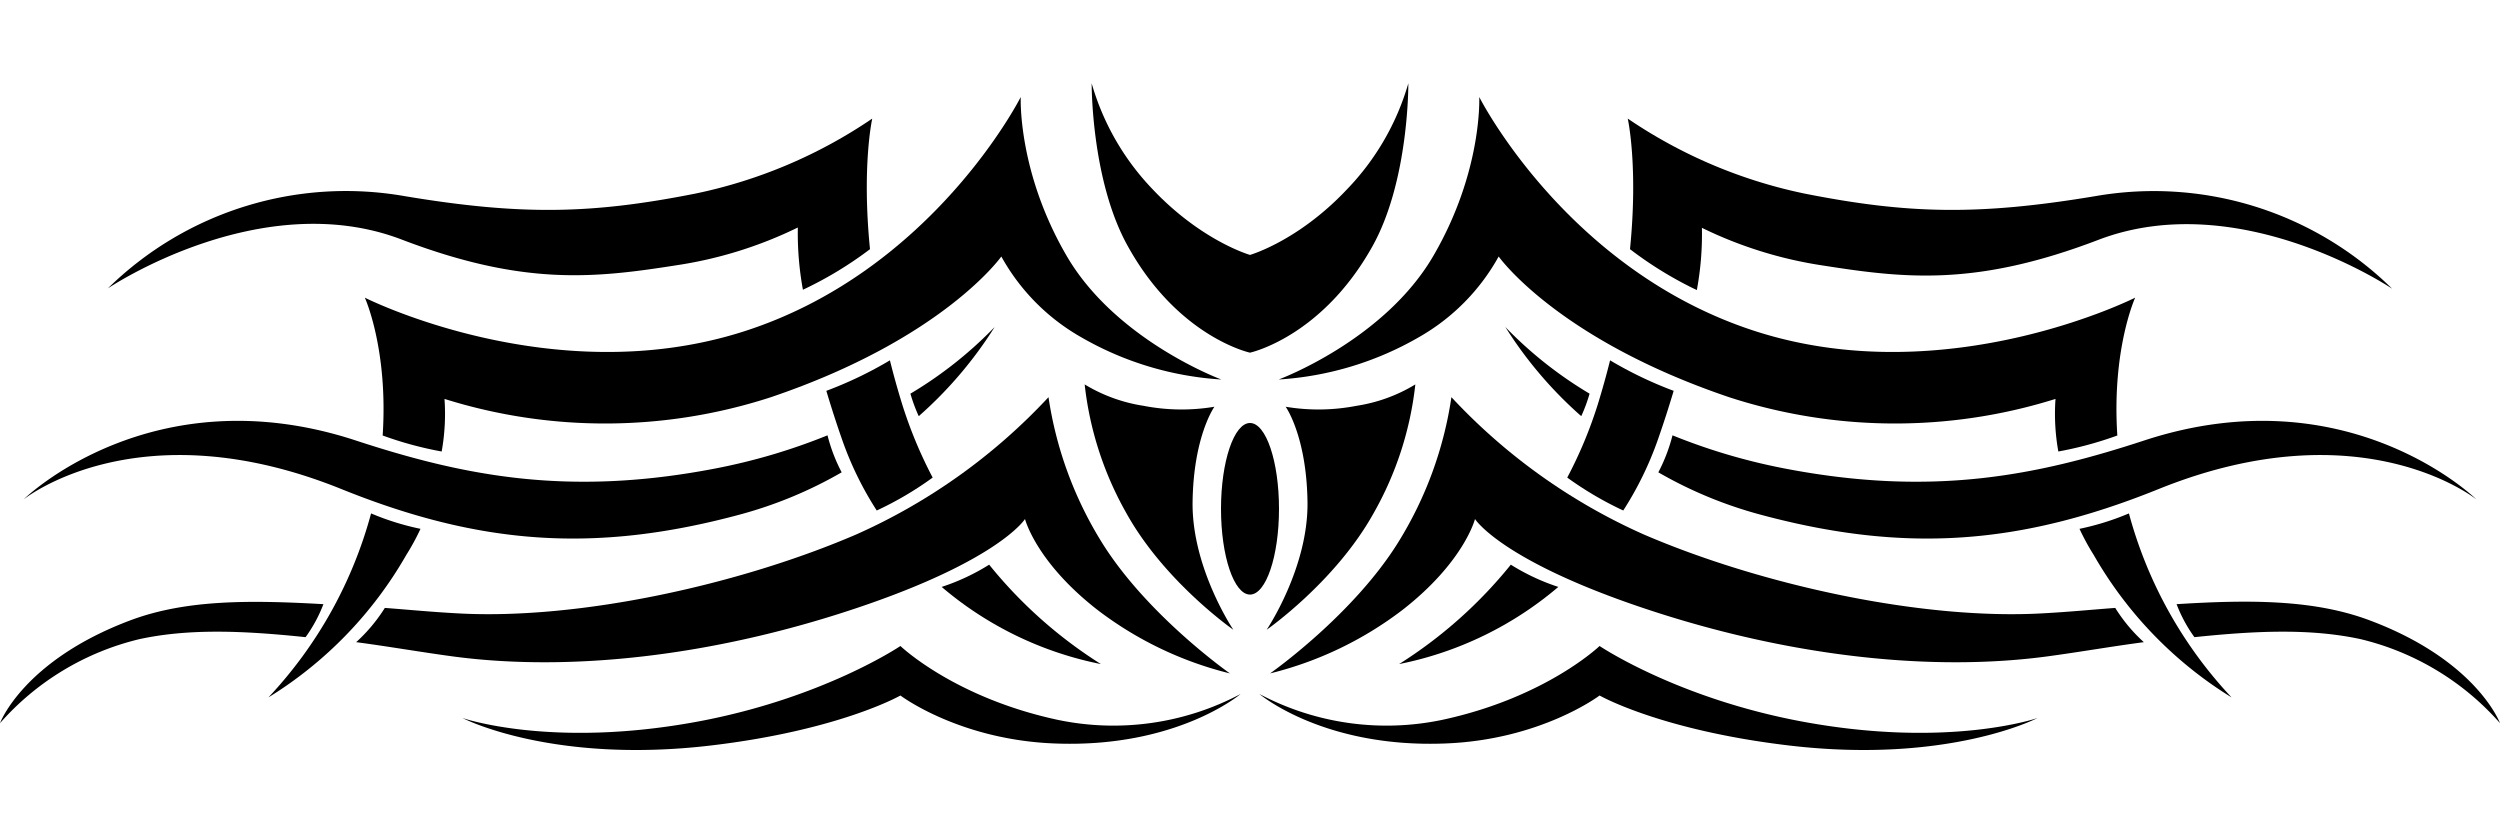 <svg id="Layer_1" data-name="Layer 1" xmlns="http://www.w3.org/2000/svg" viewBox="0 0 300 100"><path d="M150,42.32s8.6-1.85,14.69-12.76C169.1,21.66,169,10,169,10a30.49,30.49,0,0,1-7.4,12.76C155.77,28.94,150,30.59,150,30.59s-5.77-1.65-11.64-7.83A30.49,30.49,0,0,1,131,10s-.07,11.66,4.35,19.56C141.4,40.47,150,42.32,150,42.32Z"/><path d="M152,75.57s8.27-5.76,12.84-14a40.11,40.11,0,0,0,5-15.44,19.12,19.12,0,0,1-7.07,2.57,23.83,23.83,0,0,1-8.49.11s2.51,3.5,2.62,11.42S152,75.57,152,75.57Z"/><path d="M148,75.57s-8.27-5.76-12.84-14a40.24,40.24,0,0,1-5-15.44,19.23,19.23,0,0,0,7.08,2.57,23.83,23.83,0,0,0,8.49.11s-2.51,3.5-2.62,11.42S148,75.57,148,75.57Z"/><path d="M255.47,61.61a52,52,0,0,0,12.32,22.08A48.13,48.13,0,0,1,251.25,66.6a27.82,27.82,0,0,1-1.71-3.14A31.55,31.55,0,0,0,255.47,61.61Z"/><path d="M247,54.18a25.55,25.55,0,0,1-.34-6.31,64.36,64.36,0,0,1-39.18-.21c-20.67-7-27.64-16.88-27.64-16.88a25.11,25.11,0,0,1-9.57,9.68,38.34,38.34,0,0,1-16.83,5.08S166.08,40.87,172,30.71s5.51-19.07,5.51-19.07,10.59,21,33.44,28.2,45.27-4.12,45.27-4.12-2.82,6.19-2.14,16.54A43.51,43.51,0,0,1,247,54.18Z"/><path d="M261.19,72.5c8.8-.55,16.49-.56,23.14,1.93C297.22,79.25,300,86.78,300,86.78a32.32,32.32,0,0,0-16.76-10.09c-6-1.29-12.52-1-19.91-.23A17.23,17.23,0,0,1,261.19,72.5Z"/><path d="M257.26,77.06c-4,.53-7.41,1.14-11.45,1.69-14.15,1.92-31.34,0-48.54-5.76S177,62.28,177,62.28s-1.3,5.15-8.7,10.91a43.17,43.17,0,0,1-15.89,7.62s10-7,15.45-15.85a45.6,45.6,0,0,0,6.31-17.3,70.88,70.88,0,0,0,23.07,16.47c13.93,6,33.3,10.3,47.88,9.47,3.16-.17,5.63-.42,8.71-.65A19.28,19.28,0,0,0,257.26,77.06Z"/><path d="M187,70.43a42.2,42.2,0,0,1-19.11,9.26,54.67,54.67,0,0,0,13.41-11.93A25.6,25.6,0,0,0,187,70.43Z"/><path d="M188.07,57.31a52.1,52.1,0,0,0,3.67-8.8q.84-2.73,1.47-5.27a47.28,47.28,0,0,0,7.63,3.66c-.55,1.84-1.18,3.82-1.92,5.93a40.33,40.33,0,0,1-4.13,8.43A40.8,40.8,0,0,1,188.07,57.31Z"/><path d="M195.6,29.9c1-10-.27-15.67-.27-15.67a59,59,0,0,0,21.22,9c12.41,2.46,20.87,2.65,34.93.3a40.77,40.77,0,0,1,35.58,11.12s-18.28-12.35-35.25-5.87c-14.67,5.61-23.18,4.63-33,3.09a49.92,49.92,0,0,1-14.58-4.53,36.75,36.75,0,0,1-.61,7.47A45.29,45.29,0,0,1,195.6,29.9Z"/><path d="M189.75,49.94a49,49,0,0,1-9.11-10.7,48.48,48.48,0,0,0,10.11,8A19.1,19.1,0,0,1,189.75,49.94Z"/><path d="M200.7,52.24a72.1,72.1,0,0,0,13.57,4c17.53,3.36,30,.9,43.09-3.4,24.48-8,39.82,7.1,39.82,7.1S283.47,48.81,259,58.7c-16.56,6.68-30.36,7.72-47.66,3.08A50.83,50.83,0,0,1,199,56.68,20.19,20.19,0,0,0,200.7,52.24Z"/><path d="M151.13,83.28a32.57,32.57,0,0,0,22,3.09c12.4-2.68,18.82-8.85,18.82-8.85s9.24,6.25,24.27,9.06c17.63,3.29,28.29-.42,28.29-.42s-10.66,5.56-29.82,3.3c-15.45-1.83-22.74-6-22.74-6s-7.07,5.35-18.61,5.76C158.76,89.77,151.13,83.28,151.13,83.28Z"/><path d="M44.53,61.61A52,52,0,0,1,32.21,83.69,48.13,48.13,0,0,0,48.75,66.6a27.82,27.82,0,0,0,1.71-3.14A31.55,31.55,0,0,1,44.53,61.61Z"/><path d="M53,54.18a25.55,25.55,0,0,0,.34-6.31,64.36,64.36,0,0,0,39.18-.21c20.67-7,27.64-16.88,27.64-16.88a25.11,25.11,0,0,0,9.57,9.68,38.34,38.34,0,0,0,16.83,5.08S133.92,40.87,128,30.71s-5.51-19.07-5.51-19.07-10.59,21-33.45,28.2-45.26-4.12-45.26-4.12,2.82,6.19,2.14,16.54A43.24,43.24,0,0,0,53,54.18Z"/><path d="M38.81,72.5C30,72,22.32,71.94,15.67,74.43,2.78,79.26,0,86.78,0,86.78A32.32,32.32,0,0,1,16.76,76.69c6-1.29,12.52-1,19.91-.23A17.23,17.23,0,0,0,38.81,72.5Z"/><path d="M42.74,77.06c4,.53,7.41,1.14,11.45,1.69,14.15,1.92,31.34,0,48.54-5.76S123,62.28,123,62.28s1.3,5.15,8.7,10.91a43.17,43.17,0,0,0,15.89,7.62s-10-7-15.45-15.85a45.73,45.73,0,0,1-6.32-17.3,70.77,70.77,0,0,1-23.06,16.47c-13.93,6-33.3,10.3-47.89,9.47-3.15-.17-5.63-.42-8.69-.65A19.63,19.63,0,0,1,42.74,77.06Z"/><path d="M113,70.43a42.15,42.15,0,0,0,19.11,9.26,54.67,54.67,0,0,1-13.41-11.93A25.81,25.81,0,0,1,113,70.43Z"/><path d="M111.92,57.31a52.93,52.93,0,0,1-3.66-8.8q-.84-2.73-1.47-5.27a47.28,47.28,0,0,1-7.63,3.66c.55,1.84,1.18,3.82,1.92,5.93a39.85,39.85,0,0,0,4.13,8.43A40.29,40.29,0,0,0,111.92,57.31Z"/><path d="M104.4,29.9c-1-10,.27-15.67.27-15.67a59,59,0,0,1-21.22,9c-12.41,2.46-20.87,2.65-34.93.3A40.77,40.77,0,0,0,12.94,34.61s18.28-12.35,35.25-5.87c14.67,5.61,23.18,4.63,33,3.09A49.92,49.92,0,0,0,95.74,27.3a37.74,37.74,0,0,0,.61,7.47A45.29,45.29,0,0,0,104.4,29.9Z"/><path d="M110.25,49.94a49,49,0,0,0,9.11-10.7,48.48,48.48,0,0,1-10.11,8A19.1,19.1,0,0,0,110.25,49.94Z"/><path d="M99.3,52.24a72.1,72.1,0,0,1-13.57,4c-17.53,3.36-30,.9-43.09-3.4-24.48-8-39.82,7.1-39.82,7.1S16.53,48.81,41,58.7c16.56,6.68,30.36,7.72,47.66,3.08A50.83,50.83,0,0,0,101,56.68,20.19,20.19,0,0,1,99.3,52.24Z"/><path d="M148.87,83.28a32.57,32.57,0,0,1-22,3.09c-12.4-2.68-18.82-8.85-18.82-8.85s-9.24,6.25-24.27,9.06c-17.63,3.29-28.29-.42-28.29-.42s10.66,5.56,29.81,3.3c15.46-1.83,22.75-6,22.75-6s7.07,5.35,18.61,5.76C141.24,89.77,148.87,83.28,148.87,83.28Z"/><path d="M153.48,61.06c0,5.68-1.56,10.29-3.48,10.29s-3.48-4.61-3.48-10.29,1.56-10.3,3.48-10.3S153.48,55.37,153.48,61.06Z"/></svg>